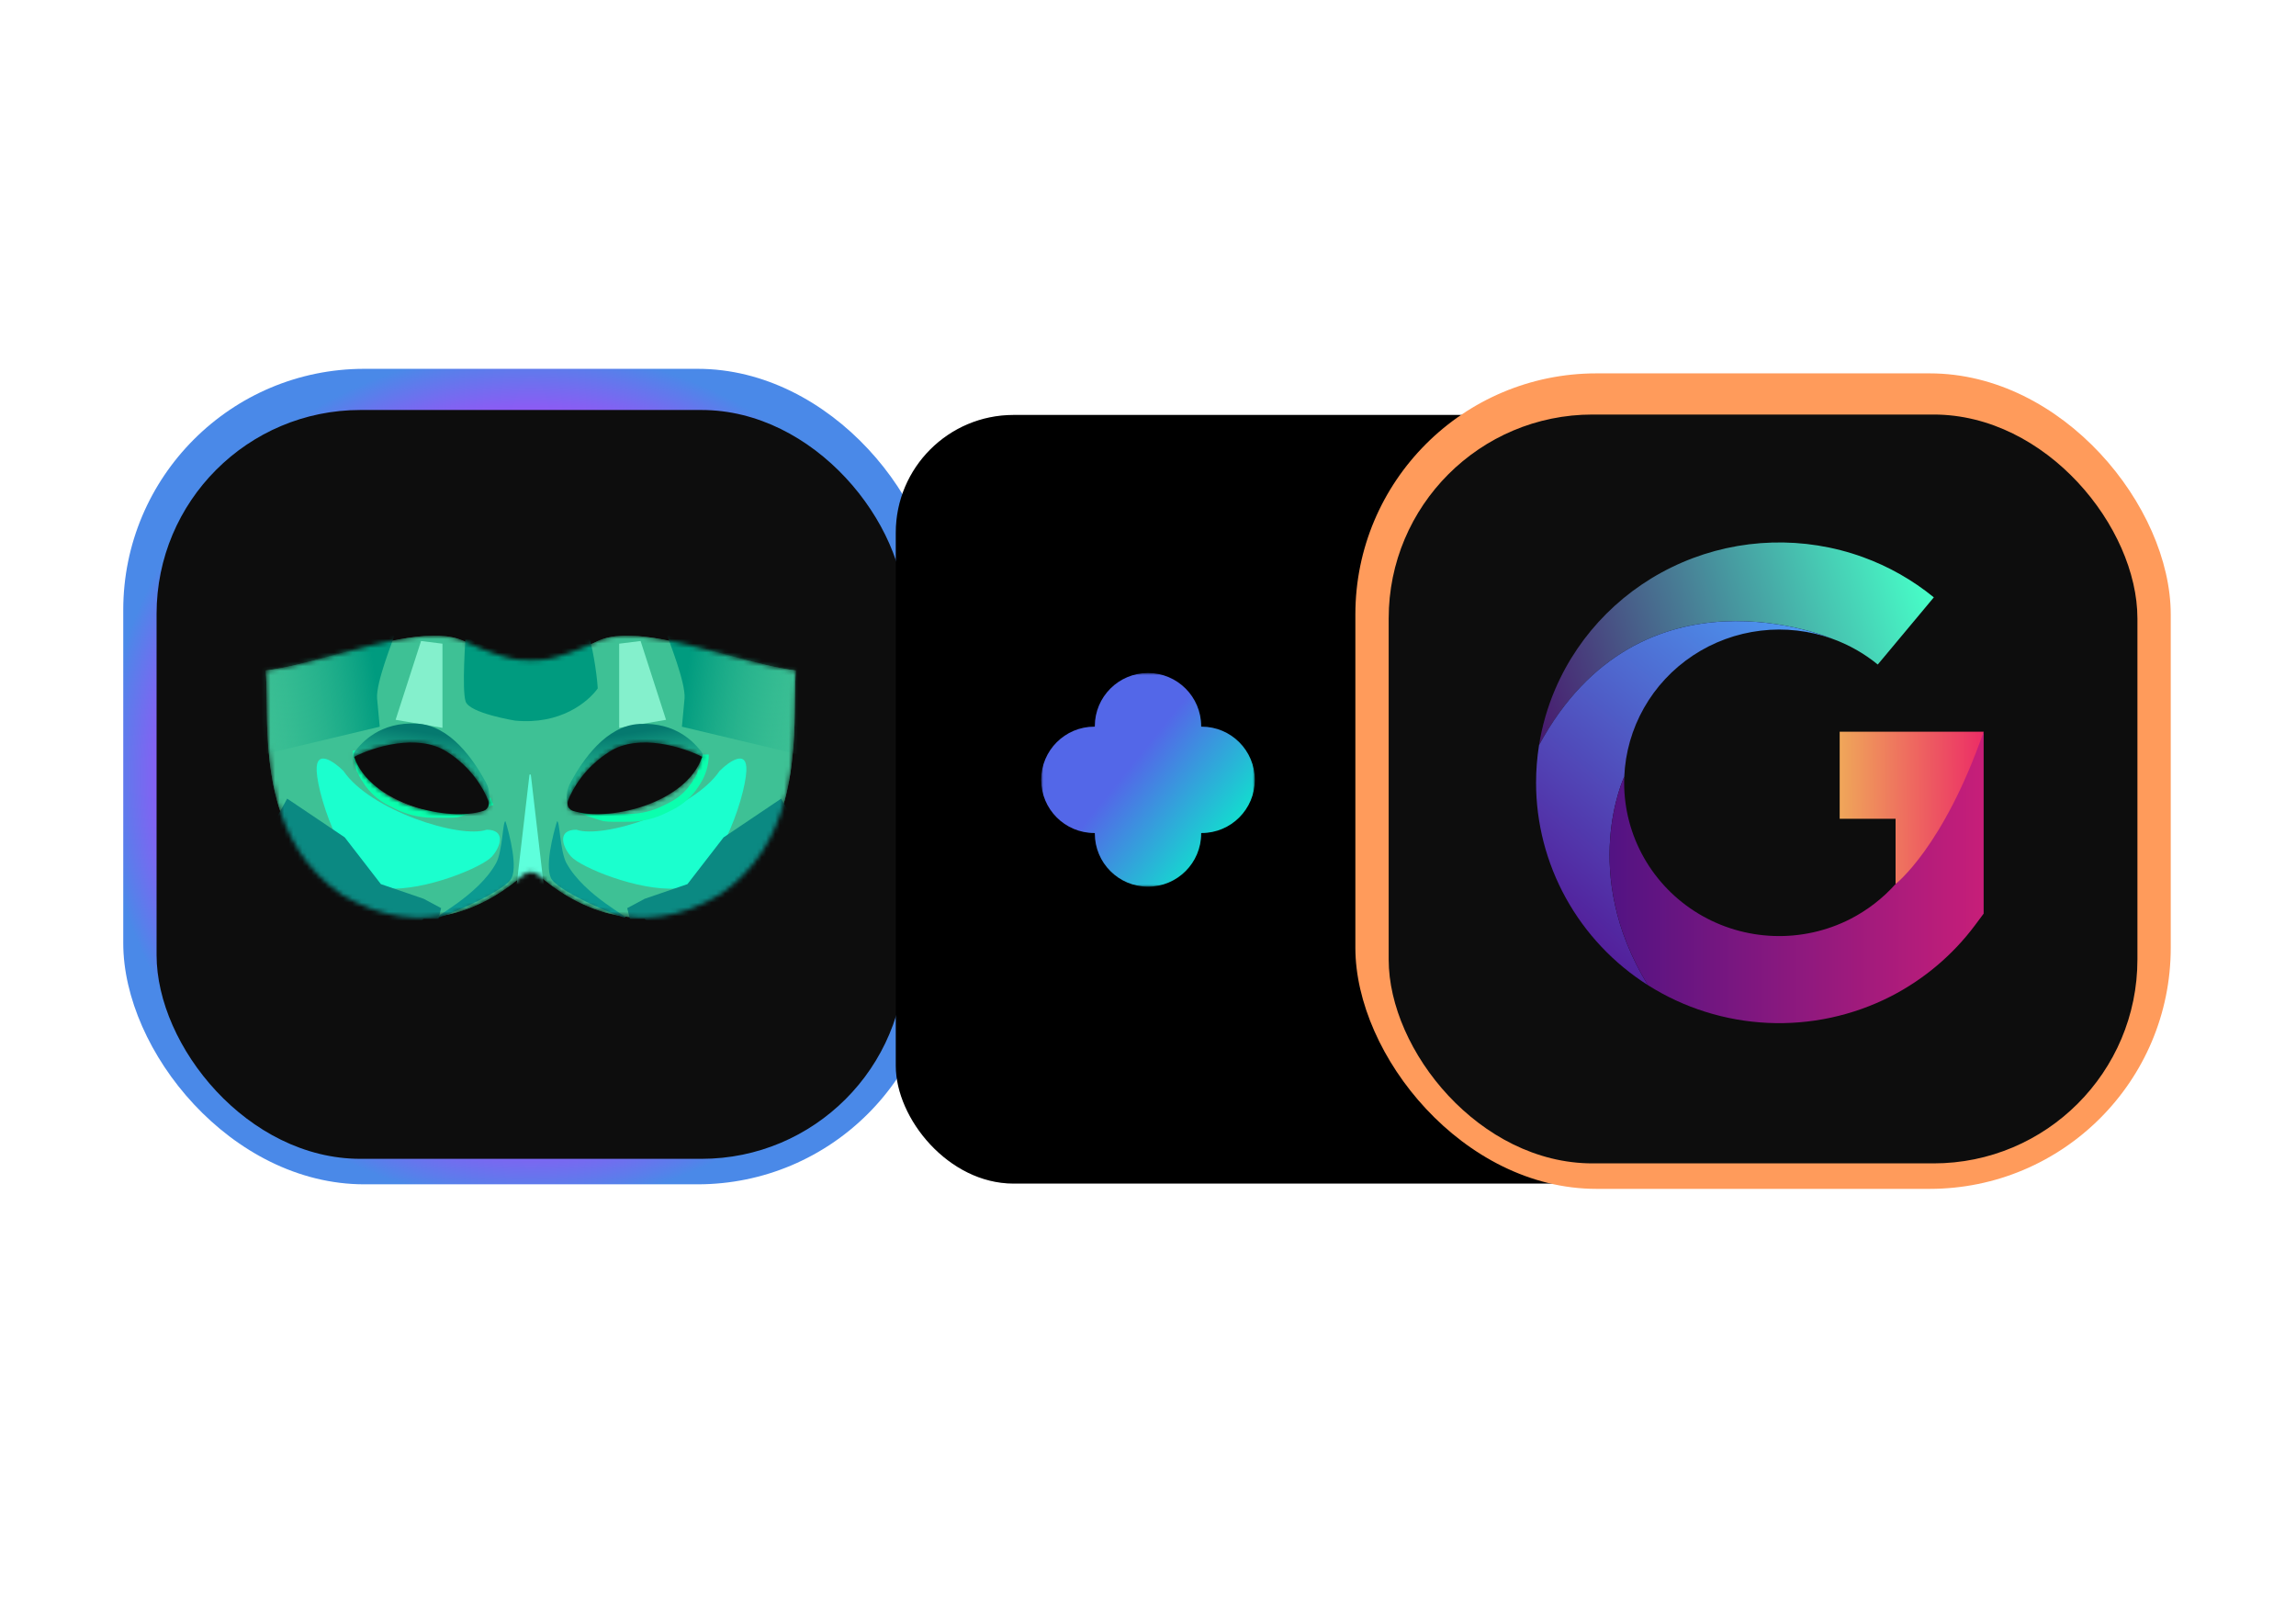 <svg width="505" height="352" viewBox="0 0 505 352" fill="none" xmlns="http://www.w3.org/2000/svg">
<g clip-path="url(#clip0_0_548)">
<g filter="url(#filter0_f_0_548)">
<rect x="27.109" y="81.11" width="179.341" height="179.341" rx="53.026" fill="url(#paint0_angular_0_548)"/>
</g>
<g filter="url(#filter1_d_0_548)">
<rect x="34.438" y="88.439" width="164.683" height="164.683" rx="44.835" fill="#0D0D0D"/>
</g>
<mask id="mask0_0_548" style="mask-type:alpha" maskUnits="userSpaceOnUse" x="58" y="139" width="118" height="63">
<path fill-rule="evenodd" clip-rule="evenodd" d="M102.031 140.981C95.856 138.055 84.496 141.109 73.835 143.975C68.228 145.482 62.816 146.938 58.452 147.444C58.598 149.304 58.624 151.536 58.652 154.025C58.795 166.604 59.013 185.759 75.236 196.794C93.393 207.608 108.057 198.518 115.099 192.421C116.048 191.599 117.46 191.599 118.409 192.421C125.45 198.518 140.115 207.608 158.272 196.794C174.495 185.759 174.713 166.604 174.856 154.025C174.884 151.536 174.91 149.304 175.055 147.444C170.692 146.938 165.279 145.482 159.673 143.975C149.012 141.109 137.652 138.055 131.477 140.981C126.711 143.24 123.075 144.391 120.607 144.914C118.868 145.282 114.64 145.282 112.901 144.914C110.433 144.391 106.797 143.24 102.031 140.981ZM98.203 165.266C91.783 161.233 82.106 164.291 77.885 166.446C81.439 176.81 98.7 180.843 106.337 178.311C107.318 177.986 107.746 176.926 107.358 175.971C106.361 173.518 103.831 168.802 98.203 165.266ZM154.442 166.446C150.222 164.291 140.544 161.233 134.125 165.266C128.496 168.802 125.967 173.518 124.97 175.971C124.581 176.926 125.01 177.986 125.991 178.311C133.628 180.843 150.888 176.81 154.442 166.446Z" fill="#3EC195"/>
</mask>
<g mask="url(#mask0_0_548)">
<path fill-rule="evenodd" clip-rule="evenodd" d="M102.031 140.981C95.856 138.055 84.496 141.109 73.835 143.975C68.228 145.482 62.816 146.938 58.452 147.444C58.598 149.304 58.624 151.536 58.652 154.025C58.795 166.604 59.013 185.759 75.236 196.794C93.393 207.608 108.057 198.518 115.099 192.421C116.048 191.599 117.46 191.599 118.409 192.421C125.45 198.518 140.115 207.608 158.272 196.794C174.495 185.759 174.713 166.604 174.856 154.025C174.884 151.536 174.91 149.304 175.055 147.444C170.692 146.938 165.279 145.482 159.673 143.975C149.012 141.109 137.652 138.055 131.477 140.981C126.711 143.24 123.075 144.391 120.607 144.914C118.868 145.282 114.64 145.282 112.901 144.914C110.433 144.391 106.797 143.24 102.031 140.981ZM98.203 165.266C91.783 161.233 82.106 164.291 77.885 166.446C81.439 176.81 98.7 180.843 106.337 178.311C107.318 177.986 107.746 176.926 107.358 175.971C106.361 173.518 103.831 168.802 98.203 165.266ZM154.442 166.446C150.222 164.291 140.544 161.233 134.125 165.266C128.496 168.802 125.967 173.518 124.97 175.971C124.581 176.926 125.01 177.986 125.991 178.311C133.628 180.843 150.888 176.81 154.442 166.446Z" fill="#3EC195"/>
<path fill-rule="evenodd" clip-rule="evenodd" d="M102.031 140.98C95.856 138.054 84.496 141.108 73.835 143.975C68.229 145.482 62.816 146.937 58.453 147.443C58.598 149.303 58.624 151.535 58.652 154.025C58.795 166.604 59.013 185.759 75.236 196.794C93.393 207.608 108.058 198.517 115.099 192.42C116.048 191.598 117.46 191.598 118.409 192.42C125.45 198.517 140.115 207.608 158.272 196.794C174.495 185.759 174.713 166.604 174.856 154.025C174.884 151.535 174.91 149.303 175.056 147.443C170.692 146.937 165.279 145.482 159.673 143.975C149.012 141.108 137.652 138.054 131.477 140.98C126.711 143.239 123.075 144.39 120.607 144.913C118.868 145.282 114.64 145.282 112.901 144.913C110.433 144.39 106.797 143.239 102.031 140.98ZM97.32 166.236C90.901 162.204 83.285 164.958 79.064 167.112C82.619 177.479 99.007 180.636 106.639 178.098C107.617 177.773 106.121 176.625 105.859 175.631C104.846 171.781 104.317 170.631 97.32 166.236ZM125.293 175.893C129.514 178.047 138.308 179.369 144.727 175.337C151.724 170.942 152.842 170.668 153.855 166.818C154.117 165.824 152.477 166.734 151.499 166.409C143.867 163.872 128.848 165.525 125.293 175.893Z" fill="#3EC195"/>
<g filter="url(#filter2_f_0_548)">
<path d="M158.271 169.543C152.382 178.238 132.654 184.525 126.765 182.468C122.643 182.468 123.526 185.993 125.587 188.343C127.648 190.693 140.31 195.981 148.849 195.393C157.388 194.806 163.866 175.712 164.16 169.543C164.396 164.608 160.332 167.487 158.271 169.543Z" fill="#1BFFCE"/>
</g>
<g filter="url(#filter3_f_0_548)">
<path d="M75.54 169.543C81.429 178.238 101.157 184.525 107.046 182.468C111.168 182.468 110.285 185.993 108.224 188.343C106.163 190.693 93.501 195.981 84.962 195.393C76.423 194.806 69.945 175.712 69.651 169.543C69.415 164.608 73.478 167.487 75.54 169.543Z" fill="#1BFFCE"/>
</g>
<g filter="url(#filter4_f_0_548)">
<path d="M137.955 199.719L141.783 197.662L151.205 194.431L159.155 184.15L171.817 175.631L176.528 184.15L168.872 207.944L151.205 210.294L141.783 202.069H138.544L137.955 199.719Z" fill="#0B8982"/>
</g>
<g filter="url(#filter5_f_0_548)">
<path d="M97.024 199.719L93.196 197.662L83.773 194.431L75.823 184.15L63.162 175.631L58.451 184.15L66.106 207.944L83.773 210.294L93.196 202.069H96.435L97.024 199.719Z" fill="#0B8982"/>
</g>
<g filter="url(#filter6_f_0_548)">
<path fill-rule="evenodd" clip-rule="evenodd" d="M116.753 170.344L119.697 195.607L116.458 193.844L113.514 195.607L116.458 170.344H116.753Z" fill="#5EFFDC"/>
</g>
<g filter="url(#filter7_f_0_548)">
<path d="M112.239 193.549C114.124 191.199 111.984 183.206 111.199 180.66C110.61 180.072 110.546 187.17 109.138 189.766C105.173 197.074 94.572 202.068 96.339 201.774C98.105 201.48 109.884 196.486 112.239 193.549Z" fill="#0B9A91"/>
</g>
<g filter="url(#filter8_f_0_548)">
<path d="M121.465 193.55C119.58 191.2 121.72 183.206 122.506 180.661C123.094 180.073 123.158 187.171 124.567 189.767C128.532 197.075 139.132 202.069 137.366 201.775C135.599 201.481 123.82 196.487 121.465 193.55Z" fill="#0B9A91"/>
</g>
<g filter="url(#filter9_f_0_548)">
<path d="M124.139 142.369C116.215 144.946 105.552 142.799 102.422 139.793C102.422 139.793 101.542 151.709 102.422 154.285C103.302 156.862 113.281 158.472 113.281 158.472C123.259 159.438 129.324 154.393 131.476 151.387C131.241 147.522 130.107 141.189 129.422 139.793L124.139 142.369Z" fill="#009B7F"/>
</g>
<g filter="url(#filter10_f_0_548)">
<path d="M150.571 153.557C150.804 150.054 147.175 141.149 146.786 139.793C148.417 139.793 195.35 147.335 202.143 148.899L189.187 169.168L149.989 159.814L150.571 153.557Z" fill="url(#paint1_linear_0_548)"/>
</g>
<g filter="url(#filter11_f_0_548)">
<path fill-rule="evenodd" clip-rule="evenodd" d="M140.898 140.968L146.493 158.299L136.187 160.062V141.555L140.898 140.968Z" fill="#9AFFDD" fill-opacity="0.76"/>
</g>
<g filter="url(#filter12_f_0_548)">
<path d="M82.935 153.557C82.702 150.054 86.331 141.149 86.719 139.793C85.089 139.793 38.156 147.335 31.363 148.899L44.318 169.168L83.517 159.814L82.935 153.557Z" fill="url(#paint2_linear_0_548)"/>
</g>
<g filter="url(#filter13_f_0_548)">
<path fill-rule="evenodd" clip-rule="evenodd" d="M92.609 140.968L87.014 158.299L97.32 160.062V141.555L92.609 140.968Z" fill="#9AFFDD" fill-opacity="0.76"/>
</g>
<g filter="url(#filter14_f_0_548)">
<path d="M125.292 177.1C127.353 177.883 131.77 179.509 132.948 179.744C133.677 179.889 136.172 179.892 138.62 179.85C141.286 179.804 143.899 179.128 146.286 177.938L147.569 177.297C149.755 176.207 151.603 174.544 152.917 172.485L153.294 171.893C154.429 170.114 155.032 168.048 155.032 165.938V165.938" stroke="#0BFFAE" stroke-width="1.724"/>
</g>
<g filter="url(#filter15_f_0_548)">
<path d="M108.214 176.218C106.153 177.001 101.736 178.626 100.558 178.861C99.829 179.007 97.334 179.01 94.886 178.968C92.22 178.922 89.606 178.246 87.22 177.055L85.936 176.415C83.751 175.325 81.903 173.661 80.589 171.602L80.212 171.011C79.077 169.232 78.474 167.165 78.474 165.055V165.055" stroke="#0BFFAE" stroke-width="1.724"/>
</g>
<path d="M141.782 164.25C145.964 163.257 151.597 165.251 154.444 166.524C154.624 166.165 154.586 165.734 154.34 165.416C152.738 163.348 148.771 158.781 140.604 159.21C133.289 159.594 128.163 167.179 125.516 172.023C124.57 173.753 124.431 175.798 124.998 177.687C127.943 170.637 135.599 165.719 141.782 164.25Z" fill="url(#paint3_linear_0_548)"/>
<path d="M90.547 164.174C86.365 163.18 80.732 165.175 77.886 166.448C77.706 166.089 77.743 165.658 77.989 165.34C79.591 163.272 83.559 158.705 91.725 159.133C99.041 159.518 104.167 167.103 106.814 171.947C107.76 173.677 107.899 175.722 107.331 177.611C104.387 170.561 96.731 165.642 90.547 164.174Z" fill="url(#paint4_linear_0_548)"/>
<path fill-rule="evenodd" clip-rule="evenodd" d="M154.441 166.444C150.221 164.29 140.543 161.232 134.124 165.264C128.495 168.8 125.966 173.516 124.969 175.969C124.58 176.925 125.009 177.984 125.99 178.31C133.626 180.842 150.887 176.808 154.441 166.444ZM77.885 166.447C82.106 164.293 91.783 161.235 98.202 165.267C103.831 168.803 106.36 173.519 107.357 175.972C107.746 176.928 107.317 177.987 106.336 178.312C98.7 180.845 81.439 176.811 77.885 166.447Z" fill="#0D0D0D"/>
</g>
</g>
<path d="M54.842 300.548V318.267H59.349V313.073H62.246C66.188 313.073 68.901 310.605 68.901 306.823C68.901 303.016 66.323 300.548 62.517 300.548H54.842ZM59.349 303.999H61.325C63.216 303.999 64.346 304.993 64.346 306.835C64.346 308.689 63.216 309.684 61.301 309.684H59.349V303.999ZM84.052 314.632H76.415V311.022H83.598V307.707H76.415V304.183H84.052V300.548H71.909V318.267H84.052V314.632ZM92.106 303.95H94.734C96.343 303.95 97.386 304.969 97.386 306.479C97.386 308.014 96.404 308.984 94.746 308.984H92.106V303.95ZM92.106 312.066H94.403L97.448 318.267H102.507L98.958 311.403C100.898 310.556 101.991 308.566 101.991 306.393C101.991 302.734 99.609 300.548 95.188 300.548H87.6V318.267H92.106V312.066ZM104.679 313.048C104.74 316.535 107.663 318.574 112.083 318.574C116.761 318.574 119.548 316.314 119.548 312.754C119.548 309.966 117.829 308.431 114.048 307.707L112.23 307.363C110.303 306.995 109.492 306.479 109.492 305.546C109.492 304.502 110.462 303.765 112.095 303.765C113.728 303.765 114.932 304.527 115.005 305.804H119.192C119.143 302.427 116.516 300.241 112.058 300.241C107.982 300.241 105.023 302.439 105.023 305.853C105.023 308.554 106.852 310.286 110.388 310.949L112.206 311.292C114.305 311.698 115.067 312.201 115.067 313.183C115.067 314.264 113.925 315.05 112.169 315.05C110.438 315.05 109.075 314.313 108.866 313.048H104.679ZM130.905 300.241C125.54 300.241 122.151 303.765 122.151 309.414C122.151 315.062 125.527 318.574 130.905 318.574C136.271 318.574 139.648 315.062 139.648 309.414C139.648 303.765 136.271 300.241 130.905 300.241ZM130.905 303.901C133.422 303.901 135.068 306.037 135.068 309.414C135.068 312.778 133.422 314.915 130.905 314.915C128.376 314.915 126.743 312.778 126.743 309.414C126.743 306.037 128.388 303.901 130.905 303.901ZM147.125 318.267V307.867H147.223L154.774 318.267H158.335V300.548H154.062V310.85H153.964L146.449 300.548H142.852V318.267H147.125ZM173.683 318.267H178.471L172.516 300.548H167.003L161.048 318.267H165.64L166.77 314.374H172.565L173.683 318.267ZM169.618 304.306H169.717L171.681 311.133H167.641L169.618 304.306Z" fill="white"/>
<g filter="url(#filter16_f_0_548)">
<rect x="197.026" y="91.254" width="169.516" height="169.035" rx="25.898" fill="black"/>
</g>
<g filter="url(#filter17_f_0_548)">
<rect x="197.026" y="91.254" width="169.516" height="169.035" rx="25.898" fill="black" fill-opacity="0.1"/>
</g>
<g clip-path="url(#clip1_0_548)">
<g filter="url(#filter18_f_0_548)">
<rect x="298.109" y="82.11" width="179.341" height="179.341" rx="53.026" fill="url(#paint5_angular_0_548)"/>
</g>
<g filter="url(#filter19_d_0_548)">
<rect x="305.438" y="89.439" width="164.683" height="164.683" rx="44.835" fill="#0D0D0D"/>
</g>
<path d="M409.71 122.504C396.814 117.848 382.601 118.269 370.01 123.68C357.418 129.091 347.412 139.077 342.058 151.575C340.371 155.514 339.177 159.643 338.505 163.869C360.941 122.486 403.048 140.488 403.048 140.488C406.669 141.799 410.038 143.71 413.01 146.139L425.341 131.369C420.677 127.558 415.392 124.56 409.71 122.504Z" fill="url(#paint6_linear_0_548)"/>
<path d="M338.506 163.871C338.071 166.611 337.853 169.38 337.854 172.154C337.86 181.017 340.117 189.736 344.417 197.512C348.717 205.289 354.923 211.874 362.466 216.663C347.253 191.944 357.228 170.877 357.257 170.803C357.477 165.499 358.959 160.321 361.585 155.69C364.21 151.059 367.904 147.106 372.366 144.152C376.828 141.198 381.933 139.327 387.264 138.691C392.596 138.054 398.004 138.671 403.049 140.49C403.049 140.49 360.942 122.488 338.506 163.871Z" fill="url(#paint7_linear_0_548)"/>
<path d="M436.302 160.913H404.632V180.065H416.928V194.413C416.928 194.413 431.386 188.364 436.302 160.913Z" fill="url(#paint8_linear_0_548)"/>
<path d="M416.925 194.413C414.111 197.567 410.73 200.178 406.954 202.113C401.755 204.761 395.955 206.043 390.111 205.836C384.266 205.629 378.574 203.94 373.581 200.931C368.587 197.922 364.46 193.694 361.597 188.654C358.733 183.614 357.228 177.93 357.228 172.149C357.228 171.697 357.239 171.247 357.257 170.798C357.228 170.872 347.253 191.939 362.466 216.658C370.367 221.657 379.458 224.516 388.828 224.949C398.199 225.382 407.52 223.373 415.858 219.125C423.173 215.372 429.521 210.012 434.412 203.455L436.298 200.923V160.913C427.464 186.297 416.925 194.413 416.925 194.413Z" fill="url(#paint9_linear_0_548)"/>
</g>
<path d="M335.423 317.279C332.908 317.279 330.787 316.474 329.061 314.865C327.351 313.256 326.496 311.16 326.496 308.578C326.496 305.98 327.351 303.884 329.061 302.292C330.787 300.699 332.908 299.903 335.423 299.903C338.474 299.903 340.787 301.152 342.363 303.65L339.396 305.259C338.994 304.622 338.44 304.102 337.736 303.7C337.049 303.281 336.278 303.071 335.423 303.071C333.897 303.071 332.64 303.591 331.651 304.63C330.662 305.67 330.167 306.986 330.167 308.578C330.167 310.171 330.662 311.487 331.651 312.526C332.64 313.566 333.897 314.086 335.423 314.086C336.127 314.086 336.806 313.96 337.46 313.708C338.113 313.457 338.625 313.155 338.994 312.803V310.791H334.568V307.673H342.564V314.111C340.67 316.223 338.289 317.279 335.423 317.279ZM358.926 316.952H354.827L351.532 310.992H348.917V316.952H345.346V300.179H353.192C354.919 300.179 356.285 300.682 357.291 301.688C358.314 302.694 358.825 303.993 358.825 305.586C358.825 306.961 358.465 308.075 357.744 308.93C357.04 309.785 356.176 310.33 355.154 310.565L358.926 316.952ZM352.664 307.849C353.402 307.849 354.005 307.648 354.475 307.246C354.944 306.826 355.179 306.273 355.179 305.586C355.179 304.899 354.944 304.354 354.475 303.951C354.005 303.532 353.402 303.323 352.664 303.323H348.917V307.849H352.664ZM377.094 316.952H373.02L371.989 314.111H364.797L363.741 316.952H359.667L366.155 300.179H370.631L377.094 316.952ZM371.008 310.967L368.393 303.75L365.778 310.967H371.008ZM385.203 316.952H378.59V300.179H385.203C387.835 300.179 389.973 300.95 391.616 302.493C393.276 304.035 394.105 306.064 394.105 308.578C394.105 311.093 393.284 313.122 391.641 314.664C389.998 316.189 387.852 316.952 385.203 316.952ZM385.203 313.809C386.813 313.809 388.087 313.306 389.026 312.3C389.981 311.294 390.459 310.054 390.459 308.578C390.459 307.036 389.998 305.779 389.076 304.806C388.154 303.817 386.863 303.323 385.203 303.323H382.161V313.809H385.203ZM400.157 316.952H396.587V300.179H400.157V316.952ZM415.304 316.952H403.434V300.179H415.304V303.323H407.005V306.868H415.128V310.012H407.005V313.809H415.304V316.952ZM433.055 316.952H429.61L421.613 306.013V316.952H418.042V300.179H421.714L429.484 310.716V300.179H433.055V316.952ZM443.778 316.952H440.182V303.323H435.278V300.179H448.657V303.323H443.778V316.952Z" fill="white"/>
<mask id="path-33-outside-1_0_548" maskUnits="userSpaceOnUse" x="215" y="134" width="75" height="75" fill="black">
<rect fill="white" x="215" y="134" width="75" height="75"/>
<path fill-rule="evenodd" clip-rule="evenodd" d="M252.5 154C249.353 154 246.802 156.551 246.802 159.698V165.802H240.698C237.551 165.802 235 168.353 235 171.5C235 174.647 237.551 177.198 240.698 177.198H246.802V183.302C246.802 186.449 249.353 189 252.5 189C255.647 189 258.198 186.449 258.198 183.302V177.198H264.302C267.449 177.198 270 174.647 270 171.5C270 168.353 267.449 165.802 264.302 165.802H258.198V159.698C258.198 156.551 255.647 154 252.5 154Z"/>
</mask>
<path fill-rule="evenodd" clip-rule="evenodd" d="M252.5 154C249.353 154 246.802 156.551 246.802 159.698V165.802H240.698C237.551 165.802 235 168.353 235 171.5C235 174.647 237.551 177.198 240.698 177.198H246.802V183.302C246.802 186.449 249.353 189 252.5 189C255.647 189 258.198 186.449 258.198 183.302V177.198H264.302C267.449 177.198 270 174.647 270 171.5C270 168.353 267.449 165.802 264.302 165.802H258.198V159.698C258.198 156.551 255.647 154 252.5 154Z" fill="black"/>
<path d="M246.802 165.802V185.802H266.802V165.802H246.802ZM246.802 177.198H266.802V157.198H246.802V177.198ZM258.198 177.198V157.198H238.198V177.198H258.198ZM258.198 165.802H238.198V185.802H258.198V165.802ZM266.802 159.698C266.802 167.597 260.399 174 252.5 174V134C238.308 134 226.802 145.505 226.802 159.698H266.802ZM266.802 165.802V159.698H226.802V165.802H266.802ZM240.698 185.802H246.802V145.802H240.698V185.802ZM255 171.5C255 179.399 248.597 185.802 240.698 185.802V145.802C226.505 145.802 215 157.308 215 171.5H255ZM240.698 157.198C248.597 157.198 255 163.601 255 171.5H215C215 185.693 226.505 197.198 240.698 197.198V157.198ZM246.802 157.198H240.698V197.198H246.802V157.198ZM266.802 183.302V177.198H226.802V183.302H266.802ZM252.5 169C260.399 169 266.802 175.403 266.802 183.302H226.802C226.802 197.495 238.308 209 252.5 209V169ZM238.198 183.302C238.198 175.403 244.601 169 252.5 169V209C266.692 209 278.198 197.495 278.198 183.302H238.198ZM238.198 177.198V183.302H278.198V177.198H238.198ZM264.302 157.198H258.198V197.198H264.302V157.198ZM250 171.5C250 163.601 256.403 157.198 264.302 157.198V197.198C278.495 197.198 290 185.693 290 171.5H250ZM264.302 185.802C256.403 185.802 250 179.399 250 171.5H290C290 157.308 278.495 145.802 264.302 145.802V185.802ZM258.198 185.802H264.302V145.802H258.198V185.802ZM238.198 159.698V165.802H278.198V159.698H238.198ZM252.5 174C244.601 174 238.198 167.597 238.198 159.698H278.198C278.198 145.505 266.692 134 252.5 134V174Z" fill="black" mask="url(#path-33-outside-1_0_548)"/>
<mask id="path-35-outside-2_0_548" maskUnits="userSpaceOnUse" x="229" y="148" width="47" height="47" fill="black">
<rect fill="white" x="229" y="148" width="47" height="47"/>
<path fill-rule="evenodd" clip-rule="evenodd" d="M252.5 154C249.353 154 246.802 156.551 246.802 159.698V165.802H240.698C237.551 165.802 235 168.353 235 171.5C235 174.647 237.551 177.198 240.698 177.198H246.802V183.302C246.802 186.449 249.353 189 252.5 189C255.647 189 258.198 186.449 258.198 183.302V177.198H264.302C267.449 177.198 270 174.647 270 171.5C270 168.353 267.449 165.802 264.302 165.802H258.198V159.698C258.198 156.551 255.647 154 252.5 154Z"/>
</mask>
<path fill-rule="evenodd" clip-rule="evenodd" d="M252.5 154C249.353 154 246.802 156.551 246.802 159.698V165.802H240.698C237.551 165.802 235 168.353 235 171.5C235 174.647 237.551 177.198 240.698 177.198H246.802V183.302C246.802 186.449 249.353 189 252.5 189C255.647 189 258.198 186.449 258.198 183.302V177.198H264.302C267.449 177.198 270 174.647 270 171.5C270 168.353 267.449 165.802 264.302 165.802H258.198V159.698C258.198 156.551 255.647 154 252.5 154Z" fill="black"/>
<path d="M246.802 165.802V171.802H252.802V165.802H246.802ZM246.802 177.198H252.802V171.198H246.802V177.198ZM258.198 177.198V171.198H252.198V177.198H258.198ZM258.198 165.802H252.198V171.802H258.198V165.802ZM252.802 159.698C252.802 159.865 252.667 160 252.5 160V148C246.04 148 240.802 153.237 240.802 159.698H252.802ZM252.802 165.802V159.698H240.802V165.802H252.802ZM240.698 171.802H246.802V159.802H240.698V171.802ZM241 171.5C241 171.667 240.865 171.802 240.698 171.802V159.802C234.237 159.802 229 165.04 229 171.5H241ZM240.698 171.198C240.865 171.198 241 171.333 241 171.5H229C229 177.961 234.237 183.198 240.698 183.198V171.198ZM246.802 171.198H240.698V183.198H246.802V171.198ZM252.802 183.302V177.198H240.802V183.302H252.802ZM252.5 183C252.667 183 252.802 183.135 252.802 183.302H240.802C240.802 189.763 246.04 195 252.5 195V183ZM252.198 183.302C252.198 183.135 252.333 183 252.5 183V195C258.96 195 264.198 189.763 264.198 183.302H252.198ZM252.198 177.198V183.302H264.198V177.198H252.198ZM264.302 171.198H258.198V183.198H264.302V171.198ZM264 171.5C264 171.333 264.135 171.198 264.302 171.198V183.198C270.763 183.198 276 177.961 276 171.5H264ZM264.302 171.802C264.135 171.802 264 171.667 264 171.5H276C276 165.04 270.763 159.802 264.302 159.802V171.802ZM258.198 171.802H264.302V159.802H258.198V171.802ZM252.198 159.698V165.802H264.198V159.698H252.198ZM252.5 160C252.333 160 252.198 159.865 252.198 159.698H264.198C264.198 153.237 258.96 148 252.5 148V160Z" fill="url(#paint10_linear_0_548)" mask="url(#path-35-outside-2_0_548)"/>
<defs>
<filter id="filter0_f_0_548" x="-1.775" y="52.226" width="237.109" height="237.109" filterUnits="userSpaceOnUse" color-interpolation-filters="sRGB">
<feFlood flood-opacity="0" result="BackgroundImageFix"/>
<feBlend mode="normal" in="SourceGraphic" in2="BackgroundImageFix" result="shape"/>
<feGaussianBlur stdDeviation="14.442" result="effect1_foregroundBlur_0_548"/>
</filter>
<filter id="filter1_d_0_548" x="30.127" y="85.853" width="173.305" height="173.305" filterUnits="userSpaceOnUse" color-interpolation-filters="sRGB">
<feFlood flood-opacity="0" result="BackgroundImageFix"/>
<feColorMatrix in="SourceAlpha" type="matrix" values="0 0 0 0 0 0 0 0 0 0 0 0 0 0 0 0 0 0 127 0" result="hardAlpha"/>
<feOffset dy="1.724"/>
<feGaussianBlur stdDeviation="2.156"/>
<feColorMatrix type="matrix" values="0 0 0 0 0 0 0 0 0 0 0 0 0 0 0 0 0 0 0.4 0"/>
<feBlend mode="normal" in2="BackgroundImageFix" result="effect1_dropShadow_0_548"/>
<feBlend mode="normal" in="SourceGraphic" in2="effect1_dropShadow_0_548" result="shape"/>
</filter>
<filter id="filter2_f_0_548" x="116.958" y="159.921" width="54.11" height="42.416" filterUnits="userSpaceOnUse" color-interpolation-filters="sRGB">
<feFlood flood-opacity="0" result="BackgroundImageFix"/>
<feBlend mode="normal" in="SourceGraphic" in2="BackgroundImageFix" result="shape"/>
<feGaussianBlur stdDeviation="3.449" result="effect1_foregroundBlur_0_548"/>
</filter>
<filter id="filter3_f_0_548" x="62.743" y="159.921" width="54.11" height="42.416" filterUnits="userSpaceOnUse" color-interpolation-filters="sRGB">
<feFlood flood-opacity="0" result="BackgroundImageFix"/>
<feBlend mode="normal" in="SourceGraphic" in2="BackgroundImageFix" result="shape"/>
<feGaussianBlur stdDeviation="3.449" result="effect1_foregroundBlur_0_548"/>
</filter>
<filter id="filter4_f_0_548" x="131.057" y="168.733" width="52.369" height="48.458" filterUnits="userSpaceOnUse" color-interpolation-filters="sRGB">
<feFlood flood-opacity="0" result="BackgroundImageFix"/>
<feBlend mode="normal" in="SourceGraphic" in2="BackgroundImageFix" result="shape"/>
<feGaussianBlur stdDeviation="3.449" result="effect1_foregroundBlur_0_548"/>
</filter>
<filter id="filter5_f_0_548" x="51.553" y="168.733" width="52.369" height="48.458" filterUnits="userSpaceOnUse" color-interpolation-filters="sRGB">
<feFlood flood-opacity="0" result="BackgroundImageFix"/>
<feBlend mode="normal" in="SourceGraphic" in2="BackgroundImageFix" result="shape"/>
<feGaussianBlur stdDeviation="3.449" result="effect1_foregroundBlur_0_548"/>
</filter>
<filter id="filter6_f_0_548" x="110.927" y="167.757" width="11.357" height="30.436" filterUnits="userSpaceOnUse" color-interpolation-filters="sRGB">
<feFlood flood-opacity="0" result="BackgroundImageFix"/>
<feBlend mode="normal" in="SourceGraphic" in2="BackgroundImageFix" result="shape"/>
<feGaussianBlur stdDeviation="1.293" result="effect1_foregroundBlur_0_548"/>
</filter>
<filter id="filter7_f_0_548" x="93.124" y="177.608" width="22.889" height="27.197" filterUnits="userSpaceOnUse" color-interpolation-filters="sRGB">
<feFlood flood-opacity="0" result="BackgroundImageFix"/>
<feBlend mode="normal" in="SourceGraphic" in2="BackgroundImageFix" result="shape"/>
<feGaussianBlur stdDeviation="1.509" result="effect1_foregroundBlur_0_548"/>
</filter>
<filter id="filter8_f_0_548" x="117.692" y="177.608" width="22.889" height="27.197" filterUnits="userSpaceOnUse" color-interpolation-filters="sRGB">
<feFlood flood-opacity="0" result="BackgroundImageFix"/>
<feBlend mode="normal" in="SourceGraphic" in2="BackgroundImageFix" result="shape"/>
<feGaussianBlur stdDeviation="1.509" result="effect1_foregroundBlur_0_548"/>
</filter>
<filter id="filter9_f_0_548" x="94.702" y="132.464" width="44.103" height="33.458" filterUnits="userSpaceOnUse" color-interpolation-filters="sRGB">
<feFlood flood-opacity="0" result="BackgroundImageFix"/>
<feBlend mode="normal" in="SourceGraphic" in2="BackgroundImageFix" result="shape"/>
<feGaussianBlur stdDeviation="3.664" result="effect1_foregroundBlur_0_548"/>
</filter>
<filter id="filter10_f_0_548" x="142.475" y="135.482" width="63.979" height="37.998" filterUnits="userSpaceOnUse" color-interpolation-filters="sRGB">
<feFlood flood-opacity="0" result="BackgroundImageFix"/>
<feBlend mode="normal" in="SourceGraphic" in2="BackgroundImageFix" result="shape"/>
<feGaussianBlur stdDeviation="2.156" result="effect1_foregroundBlur_0_548"/>
</filter>
<filter id="filter11_f_0_548" x="132.307" y="137.088" width="18.066" height="26.854" filterUnits="userSpaceOnUse" color-interpolation-filters="sRGB">
<feFlood flood-opacity="0" result="BackgroundImageFix"/>
<feBlend mode="normal" in="SourceGraphic" in2="BackgroundImageFix" result="shape"/>
<feGaussianBlur stdDeviation="1.94" result="effect1_foregroundBlur_0_548"/>
</filter>
<filter id="filter12_f_0_548" x="27.051" y="135.482" width="63.979" height="37.998" filterUnits="userSpaceOnUse" color-interpolation-filters="sRGB">
<feFlood flood-opacity="0" result="BackgroundImageFix"/>
<feBlend mode="normal" in="SourceGraphic" in2="BackgroundImageFix" result="shape"/>
<feGaussianBlur stdDeviation="2.156" result="effect1_foregroundBlur_0_548"/>
</filter>
<filter id="filter13_f_0_548" x="83.134" y="137.088" width="18.066" height="26.854" filterUnits="userSpaceOnUse" color-interpolation-filters="sRGB">
<feFlood flood-opacity="0" result="BackgroundImageFix"/>
<feBlend mode="normal" in="SourceGraphic" in2="BackgroundImageFix" result="shape"/>
<feGaussianBlur stdDeviation="1.94" result="effect1_foregroundBlur_0_548"/>
</filter>
<filter id="filter14_f_0_548" x="122.83" y="163.782" width="35.219" height="19.109" filterUnits="userSpaceOnUse" color-interpolation-filters="sRGB">
<feFlood flood-opacity="0" result="BackgroundImageFix"/>
<feBlend mode="normal" in="SourceGraphic" in2="BackgroundImageFix" result="shape"/>
<feGaussianBlur stdDeviation="1.078" result="effect1_foregroundBlur_0_548"/>
</filter>
<filter id="filter15_f_0_548" x="75.456" y="162.9" width="35.219" height="19.109" filterUnits="userSpaceOnUse" color-interpolation-filters="sRGB">
<feFlood flood-opacity="0" result="BackgroundImageFix"/>
<feBlend mode="normal" in="SourceGraphic" in2="BackgroundImageFix" result="shape"/>
<feGaussianBlur stdDeviation="1.078" result="effect1_foregroundBlur_0_548"/>
</filter>
<filter id="filter16_f_0_548" x="106.116" y="0.344" width="351.335" height="350.854" filterUnits="userSpaceOnUse" color-interpolation-filters="sRGB">
<feFlood flood-opacity="0" result="BackgroundImageFix"/>
<feBlend mode="normal" in="SourceGraphic" in2="BackgroundImageFix" result="shape"/>
<feGaussianBlur stdDeviation="45.455" result="effect1_foregroundBlur_0_548"/>
</filter>
<filter id="filter17_f_0_548" x="106.116" y="0.344" width="351.335" height="350.854" filterUnits="userSpaceOnUse" color-interpolation-filters="sRGB">
<feFlood flood-opacity="0" result="BackgroundImageFix"/>
<feBlend mode="normal" in="SourceGraphic" in2="BackgroundImageFix" result="shape"/>
<feGaussianBlur stdDeviation="45.455" result="effect1_foregroundBlur_0_548"/>
</filter>
<filter id="filter18_f_0_548" x="269.224" y="53.226" width="237.109" height="237.109" filterUnits="userSpaceOnUse" color-interpolation-filters="sRGB">
<feFlood flood-opacity="0" result="BackgroundImageFix"/>
<feBlend mode="normal" in="SourceGraphic" in2="BackgroundImageFix" result="shape"/>
<feGaussianBlur stdDeviation="14.442" result="effect1_foregroundBlur_0_548"/>
</filter>
<filter id="filter19_d_0_548" x="301.127" y="86.853" width="173.305" height="173.305" filterUnits="userSpaceOnUse" color-interpolation-filters="sRGB">
<feFlood flood-opacity="0" result="BackgroundImageFix"/>
<feColorMatrix in="SourceAlpha" type="matrix" values="0 0 0 0 0 0 0 0 0 0 0 0 0 0 0 0 0 0 127 0" result="hardAlpha"/>
<feOffset dy="1.724"/>
<feGaussianBlur stdDeviation="2.156"/>
<feColorMatrix type="matrix" values="0 0 0 0 0 0 0 0 0 0 0 0 0 0 0 0 0 0 0.24 0"/>
<feBlend mode="normal" in2="BackgroundImageFix" result="effect1_dropShadow_0_548"/>
<feBlend mode="normal" in="SourceGraphic" in2="effect1_dropShadow_0_548" result="shape"/>
</filter>
<radialGradient id="paint0_angular_0_548" cx="0" cy="0" r="1" gradientUnits="userSpaceOnUse" gradientTransform="translate(116.779 170.78) rotate(41.753) scale(94.194)">
<stop stop-color="#2FB890"/>
<stop offset="0" stop-color="#40C9BE"/>
<stop offset="0.211" stop-color="#43B7D1"/>
<stop offset="0.352" stop-color="#4599D8"/>
<stop offset="0.501" stop-color="#4877E0"/>
<stop offset="0.647" stop-color="#6E4DF0"/>
<stop offset="0.824" stop-color="#9D4FF7"/>
<stop offset="1" stop-color="#4A89E8"/>
</radialGradient>
<linearGradient id="paint1_linear_0_548" x1="150.571" y1="150.742" x2="182.815" y2="155.876" gradientUnits="userSpaceOnUse">
<stop stop-color="#009B7F"/>
<stop offset="1" stop-color="#3EC195" stop-opacity="0"/>
</linearGradient>
<linearGradient id="paint2_linear_0_548" x1="82.935" y1="150.742" x2="50.691" y2="155.876" gradientUnits="userSpaceOnUse">
<stop stop-color="#009B7F"/>
<stop offset="1" stop-color="#3EC195" stop-opacity="0"/>
</linearGradient>
<linearGradient id="paint3_linear_0_548" x1="117.048" y1="164.25" x2="117.928" y2="170.419" gradientUnits="userSpaceOnUse">
<stop stop-color="#05796F"/>
<stop offset="1" stop-color="#1DAC8B"/>
</linearGradient>
<linearGradient id="paint4_linear_0_548" x1="115.576" y1="164.25" x2="114.696" y2="170.419" gradientUnits="userSpaceOnUse">
<stop stop-color="#05796F"/>
<stop offset="1" stop-color="#1DAC8B"/>
</linearGradient>
<radialGradient id="paint5_angular_0_548" cx="0" cy="0" r="1" gradientUnits="userSpaceOnUse" gradientTransform="translate(387.779 171.78) rotate(41.753) scale(94.194)">
<stop offset="0.017" stop-color="#C51E7A"/>
<stop offset="0.224" stop-color="#6D1681"/>
<stop offset="0.457" stop-color="#46C0C7"/>
<stop offset="0.7" stop-color="#40C9BE"/>
<stop offset="0.826" stop-color="#FF9B5B"/>
</radialGradient>
<linearGradient id="paint6_linear_0_548" x1="337.09" y1="160.826" x2="425.431" y2="131.579" gradientUnits="userSpaceOnUse">
<stop stop-color="#48176D"/>
<stop offset="1" stop-color="#47FFC8"/>
</linearGradient>
<linearGradient id="paint7_linear_0_548" x1="349.301" y1="208.777" x2="403.565" y2="143.273" gradientUnits="userSpaceOnUse">
<stop stop-color="#531D99"/>
<stop offset="1" stop-color="#4C98F1"/>
</linearGradient>
<linearGradient id="paint8_linear_0_548" x1="400.434" y1="177.435" x2="436.302" y2="177.668" gradientUnits="userSpaceOnUse">
<stop offset="0.025" stop-color="#F0B358"/>
<stop offset="1" stop-color="#EC2C66"/>
</linearGradient>
<linearGradient id="paint9_linear_0_548" x1="354.018" y1="192.96" x2="436.298" y2="192.96" gradientUnits="userSpaceOnUse">
<stop stop-color="#521383"/>
<stop offset="1" stop-color="#C71E79"/>
</linearGradient>
<linearGradient id="paint10_linear_0_548" x1="230.93" y1="157.663" x2="273.256" y2="191.849" gradientUnits="userSpaceOnUse">
<stop offset="0.378" stop-color="#5367E8"/>
<stop offset="1" stop-color="#00FFC7"/>
</linearGradient>
<clipPath id="clip0_0_548">
<rect width="233.507" height="232.845" fill="white" transform="translate(0 54)"/>
</clipPath>
<clipPath id="clip1_0_548">
<rect width="233.507" height="232.845" fill="white" transform="translate(271 55)"/>
</clipPath>
</defs>
</svg>
